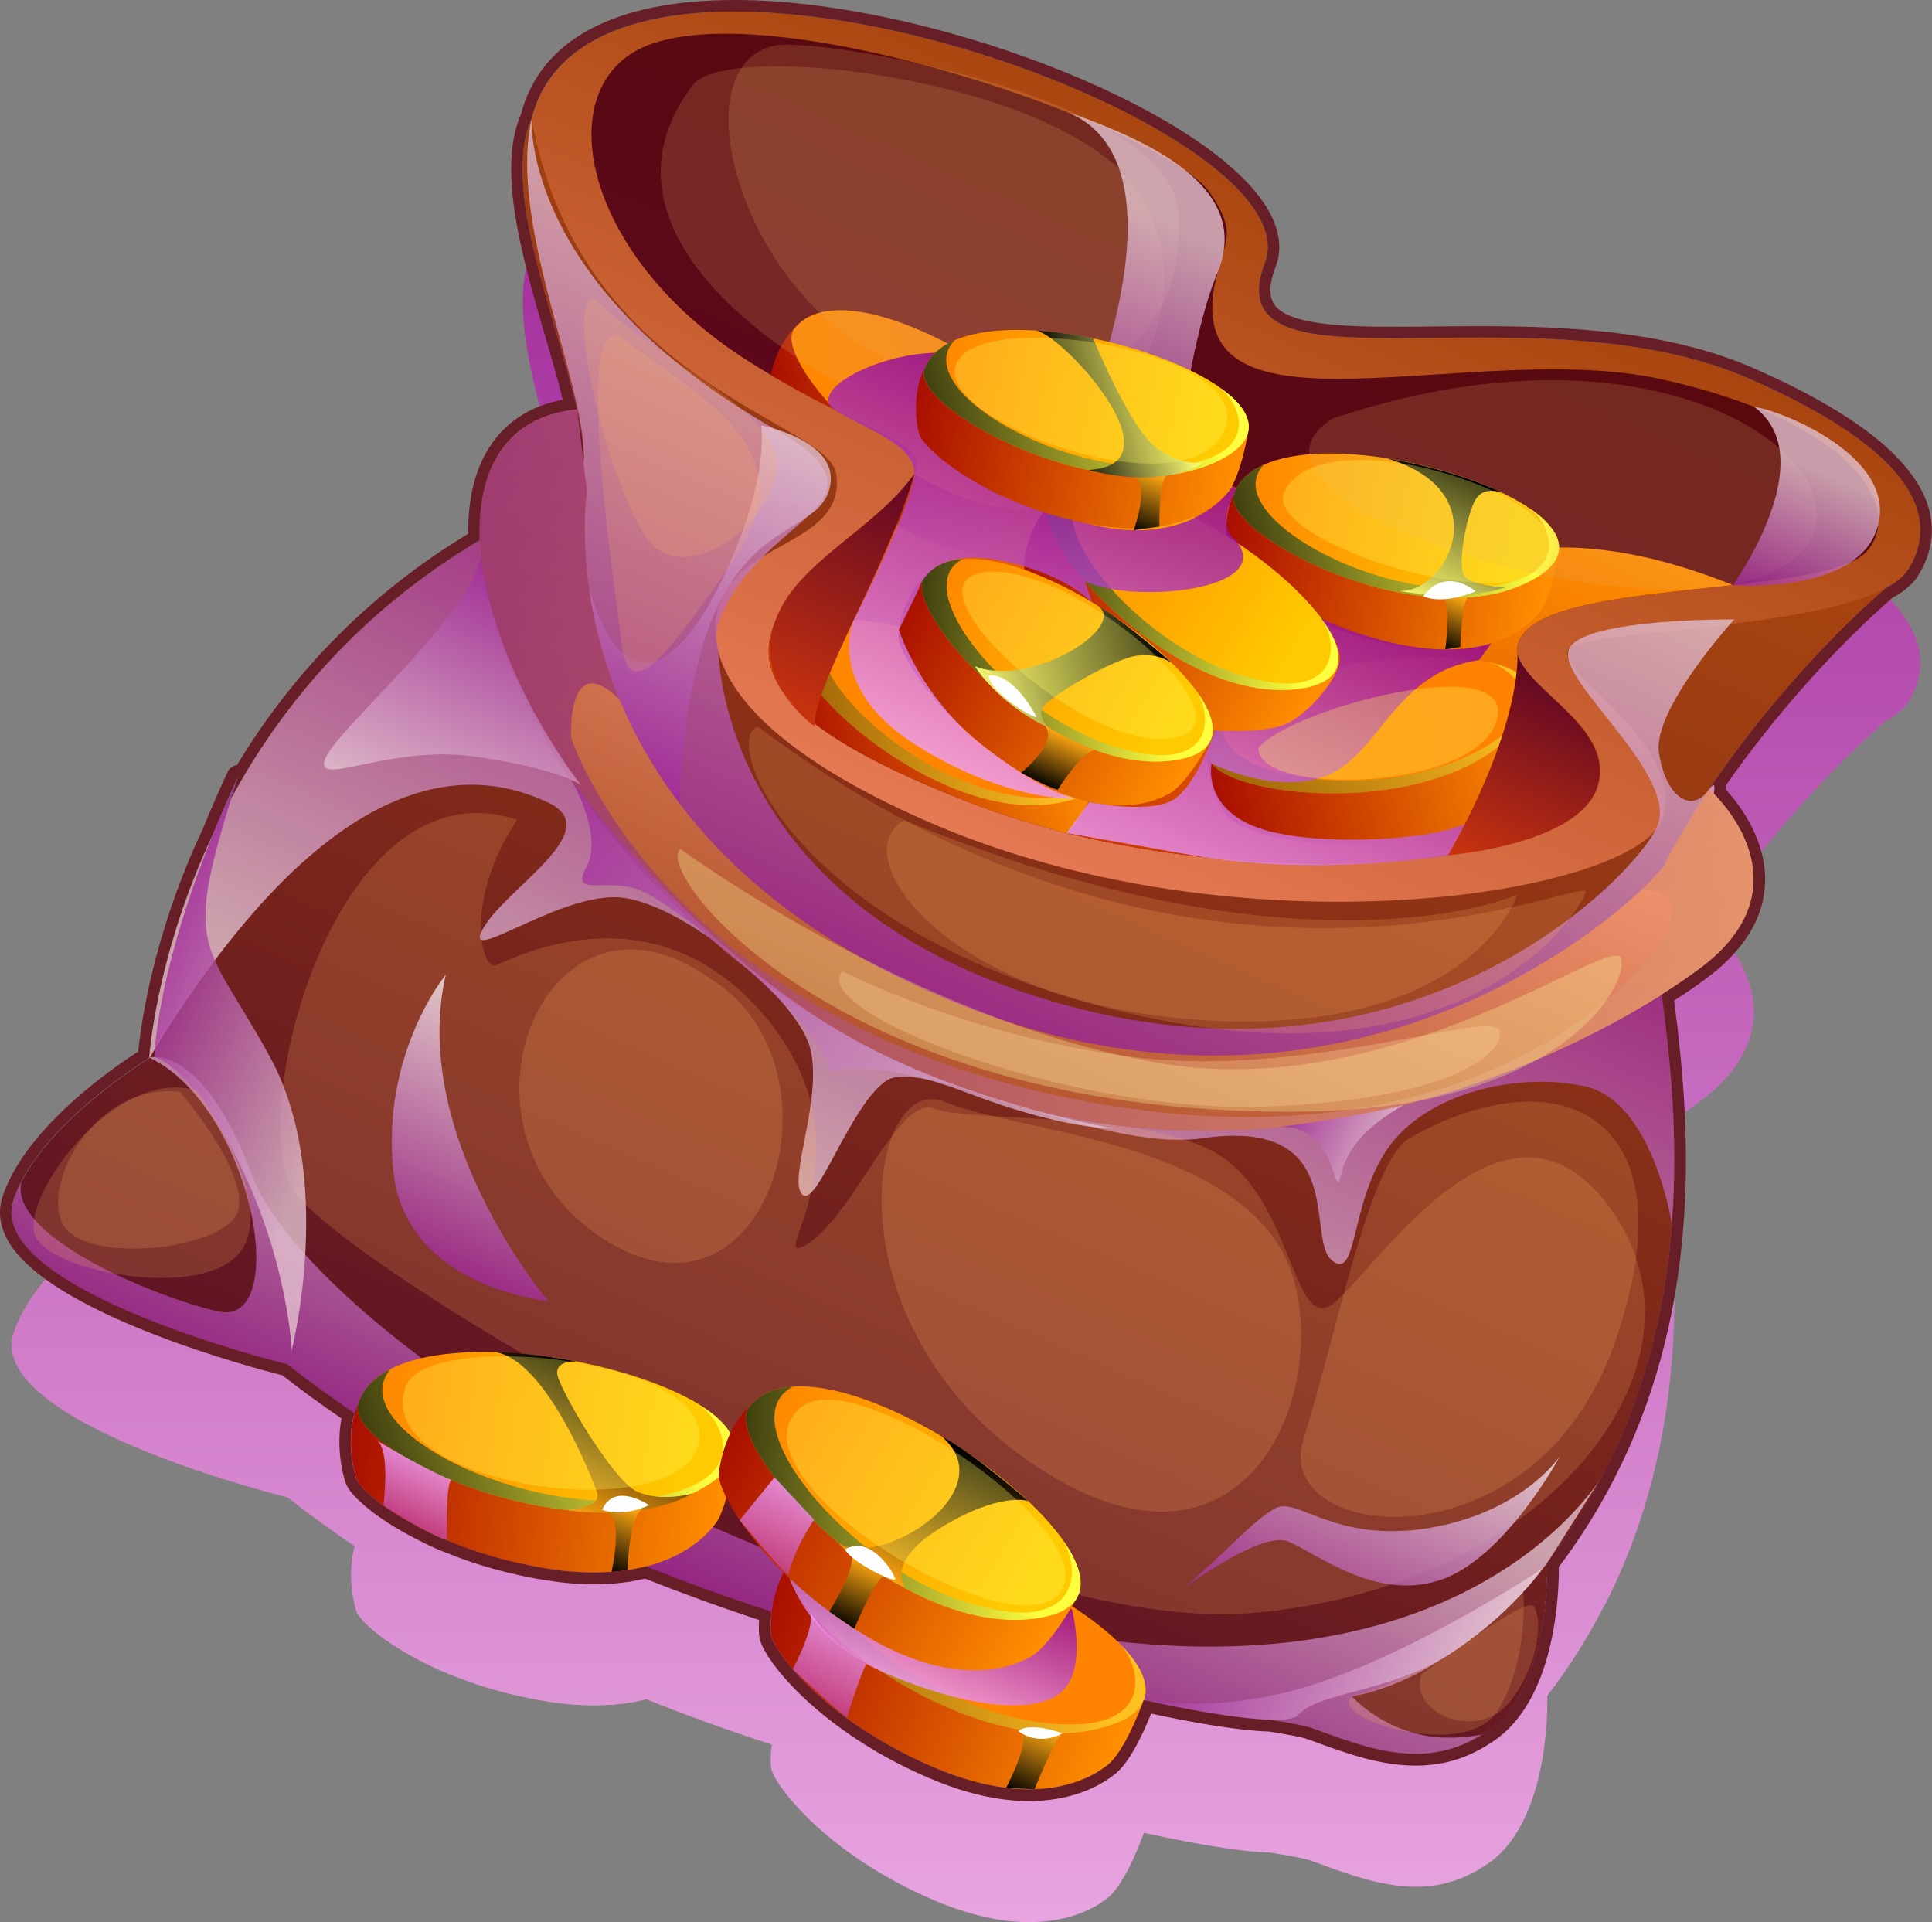 <?xml version="1.0" encoding="UTF-8"?>
<svg xmlns="http://www.w3.org/2000/svg" xmlns:xlink="http://www.w3.org/1999/xlink" viewBox="0 0 268.54 267.17">
  <rect x="0" y="0" width="268.54" height="267.17" fill="#808080" stroke="none"/>
  <defs>
    <style>
      .cls-1 {
        fill: #e9a660;
      }

      .cls-1, .cls-2 {
        opacity: .2;
      }

      .cls-1, .cls-2, .cls-3, .cls-4, .cls-5 {
        mix-blend-mode: soft-light;
      }

      .cls-6 {
        fill: url(#_ÂÁ_Ï_ÌÌ_È_ËÂÌÚ_1011-5);
      }

      .cls-7 {
        fill: url(#_ÂÁ_Ï_ÌÌ_È_ËÂÌÚ_1011-4);
      }

      .cls-8 {
        fill: url(#_ÂÁ_Ï_ÌÌ_È_ËÂÌÚ_1011-2);
      }

      .cls-9 {
        fill: url(#_ÂÁ_Ï_ÌÌ_È_ËÂÌÚ_1011-7);
      }

      .cls-10 {
        fill: url(#_ÂÁ_Ï_ÌÌ_È_ËÂÌÚ_1011-9);
      }

      .cls-11 {
        fill: url(#_ÂÁ_Ï_ÌÌ_È_ËÂÌÚ_1011-3);
      }

      .cls-12 {
        fill: url(#_ÂÁ_Ï_ÌÌ_È_ËÂÌÚ_1011-6);
      }

      .cls-13 {
        fill: url(#_ÂÁ_Ï_ÌÌ_È_ËÂÌÚ_1011-8);
      }

      .cls-2 {
        fill: #ffb060;
      }

      .cls-14 {
        fill: url(#_ÂÁ_Ï_ÌÌ_È_ËÂÌÚ_1027-5);
      }

      .cls-14, .cls-15, .cls-16, .cls-17, .cls-18, .cls-19, .cls-20, .cls-21, .cls-22, .cls-23, .cls-24, .cls-25, .cls-26, .cls-27, .cls-28, .cls-29, .cls-30, .cls-31, .cls-32, .cls-33, .cls-34 {
        mix-blend-mode: multiply;
      }

      .cls-35 {
        fill: url(#_ÂÁ_Ï_ÌÌ_È_ËÂÌÚ_458);
      }

      .cls-36 {
        fill: url(#_ÂÁ_Ï_ÌÌ_È_ËÂÌÚ_262);
      }

      .cls-37 {
        fill: url(#_ÂÁ_Ï_ÌÌ_È_ËÂÌÚ_108);
      }

      .cls-38 {
        fill: url(#_ÂÁ_Ï_ÌÌ_È_ËÂÌÚ_148);
      }

      .cls-39 {
        fill: url(#_ÂÁ_Ï_ÌÌ_È_ËÂÌÚ_754);
      }

      .cls-15 {
        fill: url(#_ÂÁ_Ï_ÌÌ_È_ËÂÌÚ_565-2);
      }

      .cls-15, .cls-16, .cls-17, .cls-18, .cls-19, .cls-20, .cls-21, .cls-22, .cls-23, .cls-24, .cls-25, .cls-26, .cls-27, .cls-28, .cls-29, .cls-30, .cls-31, .cls-32, .cls-33 {
        opacity: .8;
      }

      .cls-16 {
        fill: url(#_ÂÁ_Ï_ÌÌ_È_ËÂÌÚ_565-3);
      }

      .cls-17 {
        fill: url(#_ÂÁ_Ï_ÌÌ_È_ËÂÌÚ_511-3);
      }

      .cls-18 {
        fill: url(#_ÂÁ_Ï_ÌÌ_È_ËÂÌÚ_511-2);
      }

      .cls-19 {
        fill: url(#_ÂÁ_Ï_ÌÌ_È_ËÂÌÚ_720-3);
      }

      .cls-20 {
        fill: url(#_ÂÁ_Ï_ÌÌ_È_ËÂÌÚ_720-4);
      }

      .cls-21 {
        fill: url(#_ÂÁ_Ï_ÌÌ_È_ËÂÌÚ_720-2);
      }

      .cls-22 {
        fill: url(#_ÂÁ_Ï_ÌÌ_È_ËÂÌÚ_640-2);
      }

      .cls-40 {
        fill: url(#_ÂÁ_Ï_ÌÌ_È_ËÂÌÚ_754-5);
      }

      .cls-41 {
        fill: url(#_ÂÁ_Ï_ÌÌ_È_ËÂÌÚ_754-2);
      }

      .cls-42 {
        fill: url(#_ÂÁ_Ï_ÌÌ_È_ËÂÌÚ_754-3);
      }

      .cls-43 {
        fill: url(#_ÂÁ_Ï_ÌÌ_È_ËÂÌÚ_754-4);
      }

      .cls-44 {
        fill: url(#_ÂÁ_Ï_ÌÌ_È_ËÂÌÚ_754-6);
      }

      .cls-45 {
        fill: url(#_ÂÁ_Ï_ÌÌ_È_ËÂÌÚ_148-2);
      }

      .cls-46 {
        fill: url(#_ÂÁ_Ï_ÌÌ_È_ËÂÌÚ_148-3);
      }

      .cls-47 {
        fill: url(#_ÂÁ_Ï_ÌÌ_È_ËÂÌÚ_148-4);
      }

      .cls-48 {
        fill: url(#_ÂÁ_Ï_ÌÌ_È_ËÂÌÚ_108-2);
      }

      .cls-23 {
        fill: url(#_ÂÁ_Ï_ÌÌ_È_ËÂÌÚ_667);
      }

      .cls-24 {
        fill: url(#_ÂÁ_Ï_ÌÌ_È_ËÂÌÚ_640);
      }

      .cls-25 {
        fill: url(#_ÂÁ_Ï_ÌÌ_È_ËÂÌÚ_720);
      }

      .cls-26 {
        fill: url(#_ÂÁ_Ï_ÌÌ_È_ËÂÌÚ_511);
      }

      .cls-27 {
        fill: url(#_ÂÁ_Ï_ÌÌ_È_ËÂÌÚ_515);
      }

      .cls-28 {
        fill: url(#_ÂÁ_Ï_ÌÌ_È_ËÂÌÚ_565);
      }

      .cls-49 {
        fill: url(#_ÂÁ_Ï_ÌÌ_È_ËÂÌÚ_626-2);
      }

      .cls-49, .cls-50, .cls-51, .cls-52, .cls-53, .cls-54, .cls-55, .cls-56, .cls-57, .cls-58, .cls-59, .cls-60, .cls-61, .cls-62, .cls-63, .cls-64, .cls-65, .cls-66, .cls-67, .cls-68 {
        mix-blend-mode: screen;
      }

      .cls-50 {
        fill: url(#_ÂÁ_Ï_ÌÌ_È_ËÂÌÚ_623-5);
      }

      .cls-51 {
        fill: url(#_ÂÁ_Ï_ÌÌ_È_ËÂÌÚ_623-6);
      }

      .cls-52 {
        fill: url(#_ÂÁ_Ï_ÌÌ_È_ËÂÌÚ_623-2);
      }

      .cls-53 {
        fill: url(#_ÂÁ_Ï_ÌÌ_È_ËÂÌÚ_623-3);
      }

      .cls-54 {
        fill: url(#_ÂÁ_Ï_ÌÌ_È_ËÂÌÚ_623-4);
      }

      .cls-55 {
        fill: url(#_ÂÁ_Ï_ÌÌ_È_ËÂÌÚ_624-2);
      }

      .cls-29 {
        fill: url(#_ÂÁ_Ï_ÌÌ_È_ËÂÌÚ_1027-4);
      }

      .cls-30 {
        fill: url(#_ÂÁ_Ï_ÌÌ_È_ËÂÌÚ_1027-3);
      }

      .cls-31 {
        fill: url(#_ÂÁ_Ï_ÌÌ_È_ËÂÌÚ_1027-2);
      }

      .cls-3 {
        fill: #ffd8a2;
      }

      .cls-3, .cls-4, .cls-5 {
        opacity: .3;
      }

      .cls-69 {
        isolation: isolate;
      }

      .cls-56 {
        fill: url(#_ÂÁ_Ï_ÌÌ_È_ËÂÌÚ_1509-6);
      }

      .cls-57 {
        fill: url(#_ÂÁ_Ï_ÌÌ_È_ËÂÌÚ_1509-8);
      }

      .cls-58 {
        fill: url(#_ÂÁ_Ï_ÌÌ_È_ËÂÌÚ_1509-9);
      }

      .cls-59 {
        fill: url(#_ÂÁ_Ï_ÌÌ_È_ËÂÌÚ_1509-4);
      }

      .cls-60 {
        fill: url(#_ÂÁ_Ï_ÌÌ_È_ËÂÌÚ_1509-5);
      }

      .cls-4 {
        fill: #fffb98;
      }

      .cls-70 {
        fill: #fff;
      }

      .cls-5 {
        fill: #fffb60;
      }

      .cls-71 {
        fill: url(#_ÂÁ_Ï_ÌÌ_È_ËÂÌÚ_1011-10);
      }

      .cls-61 {
        fill: url(#_ÂÁ_Ï_ÌÌ_È_ËÂÌÚ_1509);
      }

      .cls-72 {
        fill: #681e26;
      }

      .cls-32 {
        fill: url(#_ÂÁ_Ï_ÌÌ_È_ËÂÌÚ_1026);
      }

      .cls-33 {
        fill: url(#_ÂÁ_Ï_ÌÌ_È_ËÂÌÚ_1027);
      }

      .cls-62 {
        fill: url(#_ÂÁ_Ï_ÌÌ_È_ËÂÌÚ_9);
      }

      .cls-63 {
        fill: url(#_ÂÁ_Ï_ÌÌ_È_ËÂÌÚ_626);
      }

      .cls-64 {
        fill: url(#_ÂÁ_Ï_ÌÌ_È_ËÂÌÚ_623);
      }

      .cls-65 {
        fill: url(#_ÂÁ_Ï_ÌÌ_È_ËÂÌÚ_624);
      }

      .cls-34 {
        fill: url(#_ÂÁ_Ï_ÌÌ_È_ËÂÌÚ_1900);
      }

      .cls-73 {
        fill: url(#_ÂÁ_Ï_ÌÌ_È_ËÂÌÚ_2128);
      }

      .cls-74 {
        fill: url(#_ÂÁ_Ï_ÌÌ_È_ËÂÌÚ_2087);
      }

      .cls-75 {
        fill: url(#_ÂÁ_Ï_ÌÌ_È_ËÂÌÚ_1011);
      }

      .cls-76 {
        fill: url(#_ÂÁ_Ï_ÌÌ_È_ËÂÌÚ_1330);
      }

      .cls-66 {
        fill: url(#_ÂÁ_Ï_ÌÌ_È_ËÂÌÚ_1509-7);
      }

      .cls-66, .cls-67, .cls-68 {
        opacity: .5;
      }

      .cls-67 {
        fill: url(#_ÂÁ_Ï_ÌÌ_È_ËÂÌÚ_1509-2);
      }

      .cls-68 {
        fill: url(#_ÂÁ_Ï_ÌÌ_È_ËÂÌÚ_1509-3);
      }
    </style>
    <linearGradient id="_ÂÁ_Ï_ÌÌ_È_ËÂÌÚ_1900" data-name="¡ÂÁ˚ÏˇÌÌ˚È „‡‰ËÂÌÚ 1900" x1="134.27" y1="267.17" x2="134.27" y2="20.08" gradientUnits="userSpaceOnUse">
      <stop offset="0" stop-color="#e7a4df"/>
      <stop offset="1" stop-color="#a12a9a"/>
    </linearGradient>
    <linearGradient id="_ÂÁ_Ï_ÌÌ_È_ËÂÌÚ_2087" data-name="¡ÂÁ˚ÏˇÌÌ˚È „‡‰ËÂÌÚ 2087" x1="-684.65" y1="1398.92" x2="-684.65" y2="1200.97" gradientTransform="translate(1289.62 -781.01) rotate(23.86)" gradientUnits="userSpaceOnUse">
      <stop offset="0" stop-color="#5e1324"/>
      <stop offset="1" stop-color="#a9450e"/>
    </linearGradient>
    <linearGradient id="_ÂÁ_Ï_ÌÌ_È_ËÂÌÚ_458" data-name="¡ÂÁ˚ÏˇÌÌ˚È „‡‰ËÂÌÚ 458" x1="-689.13" y1="1288.25" x2="-689.13" y2="1185.75" gradientTransform="translate(1289.62 -781.01) rotate(23.86)" gradientUnits="userSpaceOnUse">
      <stop offset="0" stop-color="#e57954"/>
      <stop offset="1" stop-color="#a9450e"/>
    </linearGradient>
    <linearGradient id="_ÂÁ_Ï_ÌÌ_È_ËÂÌÚ_2128" data-name="¡ÂÁ˚ÏˇÌÌ˚È „‡‰ËÂÌÚ 2128" x1="-688.52" y1="1283.66" x2="-688.52" y2="1189.01" gradientTransform="translate(1289.62 -781.01) rotate(23.86)" gradientUnits="userSpaceOnUse">
      <stop offset="0" stop-color="#5e0624"/>
      <stop offset="1" stop-color="#59090e"/>
    </linearGradient>
    <linearGradient id="_ÂÁ_Ï_ÌÌ_È_ËÂÌÚ_1330" data-name="¡ÂÁ˚ÏˇÌÌ˚È „‡‰ËÂÌÚ 1330" x1="-677.05" y1="1285.56" x2="-677.05" y2="1214.35" gradientTransform="translate(1289.62 -781.01) rotate(23.86)" gradientUnits="userSpaceOnUse">
      <stop offset="0" stop-color="#ca3400"/>
      <stop offset="1" stop-color="#ff8e00"/>
    </linearGradient>
    <linearGradient id="_ÂÁ_Ï_ÌÌ_È_ËÂÌÚ_1011" data-name="¡ÂÁ˚ÏˇÌÌ˚È „‡‰ËÂÌÚ 1011" x1="-926.95" y1="2440.04" x2="-890.96" y2="2410.43" gradientTransform="translate(2603.69 -862.83) rotate(48.1)" gradientUnits="userSpaceOnUse">
      <stop offset="0" stop-color="#a70b00"/>
      <stop offset="1" stop-color="#ff8e00"/>
    </linearGradient>
    <linearGradient id="_ÂÁ_Ï_ÌÌ_È_ËÂÌÚ_754" data-name="¡ÂÁ˚ÏˇÌÌ˚È „‡‰ËÂÌÚ 754" x1="-928.78" y1="2430.96" x2="-899.23" y2="2408.46" gradientTransform="translate(2603.69 -862.83) rotate(48.1)" gradientUnits="userSpaceOnUse">
      <stop offset="0" stop-color="#f80"/>
      <stop offset="1" stop-color="#ffca00"/>
    </linearGradient>
    <linearGradient id="_ÂÁ_Ï_ÌÌ_È_ËÂÌÚ_1509" data-name="¡ÂÁ˚ÏˇÌÌ˚È „‡‰ËÂÌÚ 1509" x1="-927.16" y1="2448.49" x2="-905.49" y2="2403.46" gradientTransform="translate(2603.69 -862.83) rotate(48.1)" gradientUnits="userSpaceOnUse">
      <stop offset="0" stop-color="#000"/>
      <stop offset="1" stop-color="#ffff40"/>
    </linearGradient>
    <linearGradient id="_ÂÁ_Ï_ÌÌ_È_ËÂÌÚ_1011-2" data-name="¡ÂÁ˚ÏˇÌÌ˚È „‡‰ËÂÌÚ 1011" x1="-727.96" y1="1392.48" x2="-691.98" y2="1362.87" gradientTransform="translate(1448.71 -796.93) rotate(26.99)" xlink:href="#_ÂÁ_Ï_ÌÌ_È_ËÂÌÚ_1011"/>
    <linearGradient id="_ÂÁ_Ï_ÌÌ_È_ËÂÌÚ_148" data-name="¡ÂÁ˚ÏˇÌÌ˚È „‡‰ËÂÌÚ 148" x1="-729.8" y1="1383.39" x2="-700.25" y2="1360.9" gradientTransform="translate(1448.71 -796.93) rotate(26.99)" gradientUnits="userSpaceOnUse">
      <stop offset="0" stop-color="#f80"/>
      <stop offset="1" stop-color="#ff8200"/>
    </linearGradient>
    <linearGradient id="_ÂÁ_Ï_ÌÌ_È_ËÂÌÚ_1011-3" data-name="¡ÂÁ˚ÏˇÌÌ˚È „‡‰ËÂÌÚ 1011" x1="-736.6" y1="1251.43" x2="-707.48" y2="1227.47" gradientTransform="translate(1289.62 -781.01) rotate(23.86)" xlink:href="#_ÂÁ_Ï_ÌÌ_È_ËÂÌÚ_1011"/>
    <linearGradient id="_ÂÁ_Ï_ÌÌ_È_ËÂÌÚ_148-2" data-name="¡ÂÁ˚ÏˇÌÌ˚È „‡‰ËÂÌÚ 148" x1="-733.62" y1="1244.7" x2="-710.78" y2="1227.32" gradientTransform="translate(1289.62 -781.01) rotate(23.86)" xlink:href="#_ÂÁ_Ï_ÌÌ_È_ËÂÌÚ_148"/>
    <linearGradient id="_ÂÁ_Ï_ÌÌ_È_ËÂÌÚ_1509-2" data-name="¡ÂÁ˚ÏˇÌÌ˚È „‡‰ËÂÌÚ 1509" x1="-728.19" y1="1400.93" x2="-706.51" y2="1355.89" gradientTransform="translate(1448.71 -796.93) rotate(26.99)" xlink:href="#_ÂÁ_Ï_ÌÌ_È_ËÂÌÚ_1509"/>
    <linearGradient id="_ÂÁ_Ï_ÌÌ_È_ËÂÌÚ_720" data-name="¡ÂÁ˚ÏˇÌÌ˚È „‡‰ËÂÌÚ 720" x1="-685.56" y1="1398.92" x2="-685.56" y2="1332.96" gradientTransform="translate(1289.62 -781.01) rotate(23.86)" gradientUnits="userSpaceOnUse">
      <stop offset="0" stop-color="#a12a9a"/>
      <stop offset=".8" stop-color="#e3c2cf"/>
    </linearGradient>
    <linearGradient id="_ÂÁ_Ï_ÌÌ_È_ËÂÌÚ_1011-4" data-name="¡ÂÁ˚ÏˇÌÌ˚È „‡‰ËÂÌÚ 1011" x1="-718.74" y1="1289.61" x2="-688.22" y2="1264.5" gradientTransform="translate(1289.62 -781.01) rotate(23.86)" xlink:href="#_ÂÁ_Ï_ÌÌ_È_ËÂÌÚ_1011"/>
    <linearGradient id="_ÂÁ_Ï_ÌÌ_È_ËÂÌÚ_148-3" data-name="¡ÂÁ˚ÏˇÌÌ˚È „‡‰ËÂÌÚ 148" x1="-858.48" y1="3210.24" x2="-828.94" y2="3187.75" gradientTransform="translate(3361.65 -610.43) rotate(62.85)" xlink:href="#_ÂÁ_Ï_ÌÌ_È_ËÂÌÚ_148"/>
    <linearGradient id="_ÂÁ_Ï_ÌÌ_È_ËÂÌÚ_1509-3" data-name="¡ÂÁ˚ÏˇÌÌ˚È „‡‰ËÂÌÚ 1509" x1="-856.88" y1="3227.77" x2="-835.2" y2="3182.74" gradientTransform="translate(3361.65 -610.43) rotate(62.85)" xlink:href="#_ÂÁ_Ï_ÌÌ_È_ËÂÌÚ_1509"/>
    <linearGradient id="_ÂÁ_Ï_ÌÌ_È_ËÂÌÚ_1011-5" data-name="¡ÂÁ˚ÏˇÌÌ˚È „‡‰ËÂÌÚ 1011" x1="-748.14" y1="3482.54" x2="-712.16" y2="3452.93" gradientTransform="translate(3653.5 -511.2) rotate(68.38)" xlink:href="#_ÂÁ_Ï_ÌÌ_È_ËÂÌÚ_1011"/>
    <linearGradient id="_ÂÁ_Ï_ÌÌ_È_ËÂÌÚ_754-2" data-name="¡ÂÁ˚ÏˇÌÌ˚È „‡‰ËÂÌÚ 754" x1="-749.97" y1="3473.45" x2="-720.42" y2="3450.96" gradientTransform="translate(3653.5 -511.2) rotate(68.38)" xlink:href="#_ÂÁ_Ï_ÌÌ_È_ËÂÌÚ_754"/>
    <linearGradient id="_ÂÁ_Ï_ÌÌ_È_ËÂÌÚ_1509-4" data-name="¡ÂÁ˚ÏˇÌÌ˚È „‡‰ËÂÌÚ 1509" x1="-748.36" y1="3490.99" x2="-726.68" y2="3445.95" gradientTransform="translate(3653.5 -511.2) rotate(68.38)" xlink:href="#_ÂÁ_Ï_ÌÌ_È_ËÂÌÚ_1509"/>
    <linearGradient id="_ÂÁ_Ï_ÌÌ_È_ËÂÌÚ_1011-6" data-name="¡ÂÁ˚ÏˇÌÌ˚È „‡‰ËÂÌÚ 1011" x1="-745.32" y1="3502.44" x2="-709.34" y2="3472.84" gradientTransform="translate(3653.5 -511.2) rotate(68.38)" xlink:href="#_ÂÁ_Ï_ÌÌ_È_ËÂÌÚ_1011"/>
    <linearGradient id="_ÂÁ_Ï_ÌÌ_È_ËÂÌÚ_754-3" data-name="¡ÂÁ˚ÏˇÌÌ˚È „‡‰ËÂÌÚ 754" x1="-747.15" y1="3493.36" x2="-717.6" y2="3470.87" gradientTransform="translate(3653.5 -511.2) rotate(68.38)" xlink:href="#_ÂÁ_Ï_ÌÌ_È_ËÂÌÚ_754"/>
    <linearGradient id="_ÂÁ_Ï_ÌÌ_È_ËÂÌÚ_1509-5" data-name="¡ÂÁ˚ÏˇÌÌ˚È „‡‰ËÂÌÚ 1509" x1="-745.54" y1="3510.89" x2="-723.86" y2="3465.86" gradientTransform="translate(3653.5 -511.2) rotate(68.38)" xlink:href="#_ÂÁ_Ï_ÌÌ_È_ËÂÌÚ_1509"/>
    <linearGradient id="_ÂÁ_Ï_ÌÌ_È_ËÂÌÚ_515" data-name="¡ÂÁ˚ÏˇÌÌ˚È „‡‰ËÂÌÚ 515" x1="-685.82" y1="1362.1" x2="-685.82" y2="1266.25" gradientTransform="translate(1289.62 -781.01) rotate(23.86)" gradientUnits="userSpaceOnUse">
      <stop offset=".2" stop-color="#e3c2cf"/>
      <stop offset="1" stop-color="#a12a9a"/>
    </linearGradient>
    <linearGradient id="_ÂÁ_Ï_ÌÌ_È_ËÂÌÚ_1027" data-name="¡ÂÁ˚ÏˇÌÌ˚È „‡‰ËÂÌÚ 1027" x1="-694.39" y1="1312.58" x2="-694.39" y2="1217.19" gradientTransform="translate(1289.62 -781.01) rotate(23.86)" gradientUnits="userSpaceOnUse">
      <stop offset="0" stop-color="#a12a9a"/>
      <stop offset="1" stop-color="#e3c2cf"/>
    </linearGradient>
    <linearGradient id="_ÂÁ_Ï_ÌÌ_È_ËÂÌÚ_720-2" data-name="¡ÂÁ˚ÏˇÌÌ˚È „‡‰ËÂÌÚ 720" x1="-606.36" y1="1212.91" x2="-606.36" y2="1188.47" xlink:href="#_ÂÁ_Ï_ÌÌ_È_ËÂÌÚ_720"/>
    <linearGradient id="_ÂÁ_Ï_ÌÌ_È_ËÂÌÚ_720-3" data-name="¡ÂÁ˚ÏˇÌÌ˚È „‡‰ËÂÌÚ 720" x1="-704.03" y1="1233.83" x2="-704.03" y2="1189.83" xlink:href="#_ÂÁ_Ï_ÌÌ_È_ËÂÌÚ_720"/>
    <linearGradient id="_ÂÁ_Ï_ÌÌ_È_ËÂÌÚ_1027-2" data-name="¡ÂÁ˚ÏˇÌÌ˚È „‡‰ËÂÌÚ 1027" x1="-742.96" y1="1299.95" x2="-742.96" y2="1246.76" xlink:href="#_ÂÁ_Ï_ÌÌ_È_ËÂÌÚ_1027"/>
    <linearGradient id="_ÂÁ_Ï_ÌÌ_È_ËÂÌÚ_262" data-name="¡ÂÁ˚ÏˇÌÌ˚È „‡‰ËÂÌÚ 262" x1="-682.42" y1="1320.49" x2="-682.42" y2="1240.17" gradientTransform="translate(1289.62 -781.01) rotate(23.86)" gradientUnits="userSpaceOnUse">
      <stop offset="0" stop-color="#b3542e"/>
      <stop offset="1" stop-color="#fc9f7c"/>
    </linearGradient>
    <linearGradient id="_ÂÁ_Ï_ÌÌ_È_ËÂÌÚ_667" data-name="¡ÂÁ˚ÏˇÌÌ˚È „‡‰ËÂÌÚ 667" x1="-774.74" y1="1280.33" x2="-590.1" y2="1280.33" gradientTransform="translate(1289.62 -781.01) rotate(23.86)" gradientUnits="userSpaceOnUse">
      <stop offset="0" stop-color="#902a74"/>
      <stop offset="1" stop-color="#e3936a"/>
    </linearGradient>
    <linearGradient id="_ÂÁ_Ï_ÌÌ_È_ËÂÌÚ_108" data-name="¡ÂÁ˚ÏˇÌÌ˚È „‡‰ËÂÌÚ 108" x1="-724.58" y1="1282.51" x2="-724.58" y2="1244.78" gradientTransform="translate(1289.62 -781.01) rotate(23.86)" gradientUnits="userSpaceOnUse">
      <stop offset="0" stop-color="#ca340e"/>
      <stop offset="1" stop-color="#5e0624"/>
    </linearGradient>
    <linearGradient id="_ÂÁ_Ï_ÌÌ_È_ËÂÌÚ_108-2" data-name="¡ÂÁ˚ÏˇÌÌ˚È „‡‰ËÂÌÚ 108" x1="-624.96" y1="1263.26" x2="-624.96" y2="1233.89" xlink:href="#_ÂÁ_Ï_ÌÌ_È_ËÂÌÚ_108"/>
    <linearGradient id="_ÂÁ_Ï_ÌÌ_È_ËÂÌÚ_565" data-name="¡ÂÁ˚ÏˇÌÌ˚È „‡‰ËÂÌÚ 565" x1="-704.92" y1="1279.78" x2="-704.92" y2="1227.68" gradientTransform="translate(1289.62 -781.01) rotate(23.86)" gradientUnits="userSpaceOnUse">
      <stop offset="0" stop-color="#ee9fff"/>
      <stop offset="1" stop-color="#8d009a"/>
    </linearGradient>
    <linearGradient id="_ÂÁ_Ï_ÌÌ_È_ËÂÌÚ_1011-7" data-name="¡ÂÁ˚ÏˇÌÌ˚È „‡‰ËÂÌÚ 1011" x1="-967.79" y1="2510.01" x2="-931.8" y2="2480.4" gradientTransform="translate(2652.47 -862.58) rotate(48.87)" xlink:href="#_ÂÁ_Ï_ÌÌ_È_ËÂÌÚ_1011"/>
    <linearGradient id="_ÂÁ_Ï_ÌÌ_È_ËÂÌÚ_754-4" data-name="¡ÂÁ˚ÏˇÌÌ˚È „‡‰ËÂÌÚ 754" x1="-969.61" y1="2500.93" x2="-940.07" y2="2478.44" gradientTransform="translate(2652.47 -862.58) rotate(48.87)" xlink:href="#_ÂÁ_Ï_ÌÌ_È_ËÂÌÚ_754"/>
    <linearGradient id="_ÂÁ_Ï_ÌÌ_È_ËÂÌÚ_1509-6" data-name="¡ÂÁ˚ÏˇÌÌ˚È „‡‰ËÂÌÚ 1509" x1="-968.01" y1="2518.46" x2="-946.33" y2="2473.43" gradientTransform="translate(2652.47 -862.58) rotate(48.87)" xlink:href="#_ÂÁ_Ï_ÌÌ_È_ËÂÌÚ_1509"/>
    <linearGradient id="_ÂÁ_Ï_ÌÌ_È_ËÂÌÚ_565-2" data-name="¡ÂÁ˚ÏˇÌÌ˚È „‡‰ËÂÌÚ 565" x1="-656.01" y1="1283.17" x2="-656.01" y2="1234.86" xlink:href="#_ÂÁ_Ï_ÌÌ_È_ËÂÌÚ_565"/>
    <linearGradient id="_ÂÁ_Ï_ÌÌ_È_ËÂÌÚ_626" data-name="¡ÂÁ˚ÏˇÌÌ˚È „‡‰ËÂÌÚ 626" x1="-700.26" y1="1269.24" x2="-679.58" y2="1252.22" gradientTransform="translate(1289.62 -781.01) rotate(23.86)" gradientUnits="userSpaceOnUse">
      <stop offset="0" stop-color="#ffff75"/>
      <stop offset="1" stop-color="#000"/>
    </linearGradient>
    <linearGradient id="_ÂÁ_Ï_ÌÌ_È_ËÂÌÚ_9" data-name="¡ÂÁ˚ÏˇÌÌ˚È „‡‰ËÂÌÚ 9" x1="-705.82" y1="1229.46" x2="-692.37" y2="1218.4" gradientTransform="translate(1289.62 -781.01) rotate(23.86)" gradientUnits="userSpaceOnUse">
      <stop offset="0" stop-color="#000"/>
      <stop offset="1" stop-color="#ffff75"/>
    </linearGradient>
    <linearGradient id="_ÂÁ_Ï_ÌÌ_È_ËÂÌÚ_626-2" data-name="¡ÂÁ˚ÏˇÌÌ˚È „‡‰ËÂÌÚ 626" x1="-650.28" y1="1232.89" x2="-650.28" y2="1214.49" xlink:href="#_ÂÁ_Ï_ÌÌ_È_ËÂÌÚ_626"/>
    <linearGradient id="_ÂÁ_Ï_ÌÌ_È_ËÂÌÚ_623" data-name="¡ÂÁ˚ÏˇÌÌ˚È „‡‰ËÂÌÚ 623" x1="-686.48" y1="1277.18" x2="-686.48" y2="1269.41" gradientTransform="translate(1289.62 -781.01) rotate(23.86)" gradientUnits="userSpaceOnUse">
      <stop offset="0" stop-color="#000"/>
      <stop offset="1" stop-color="#ffa711"/>
    </linearGradient>
    <linearGradient id="_ÂÁ_Ï_ÌÌ_È_ËÂÌÚ_623-2" data-name="¡ÂÁ˚ÏˇÌÌ˚È „‡‰ËÂÌÚ 623" x1="-689.65" y1="1239.85" x2="-689.65" y2="1231.06" xlink:href="#_ÂÁ_Ï_ÌÌ_È_ËÂÌÚ_623"/>
    <linearGradient id="_ÂÁ_Ï_ÌÌ_È_ËÂÌÚ_623-3" data-name="¡ÂÁ˚ÏˇÌÌ˚È „‡‰ËÂÌÚ 623" x1="-644.08" y1="1237.47" x2="-644.08" y2="1229.58" xlink:href="#_ÂÁ_Ï_ÌÌ_È_ËÂÌÚ_623"/>
    <linearGradient id="_ÂÁ_Ï_ÌÌ_È_ËÂÌÚ_640" data-name="¡ÂÁ˚ÏˇÌÌ˚È „‡‰ËÂÌÚ 640" x1="-736.8" y1="1371.97" x2="-736.8" y2="1334.83" gradientTransform="translate(1289.62 -781.01) rotate(23.86)" gradientUnits="userSpaceOnUse">
      <stop offset="0" stop-color="#a12a9a"/>
      <stop offset="1" stop-color="#f5eaee"/>
    </linearGradient>
    <linearGradient id="_ÂÁ_Ï_ÌÌ_È_ËÂÌÚ_1026" data-name="¡ÂÁ˚ÏˇÌÌ˚È „‡‰ËÂÌÚ 1026" x1="-762.49" y1="1315.28" x2="-762.49" y2="1279.71" gradientTransform="translate(1289.62 -781.01) rotate(23.86)" gradientUnits="userSpaceOnUse">
      <stop offset="0" stop-color="#e3c2cf"/>
      <stop offset="1" stop-color="#a12a9a"/>
    </linearGradient>
    <linearGradient id="_ÂÁ_Ï_ÌÌ_È_ËÂÌÚ_1027-3" data-name="¡ÂÁ˚ÏˇÌÌ˚È „‡‰ËÂÌÚ 1027" x1="-747.05" y1="1314.22" x2="-658.48" y2="1314.22" xlink:href="#_ÂÁ_Ï_ÌÌ_È_ËÂÌÚ_1027"/>
    <linearGradient id="_ÂÁ_Ï_ÌÌ_È_ËÂÌÚ_1027-4" data-name="¡ÂÁ˚ÏˇÌÌ˚È „‡‰ËÂÌÚ 1027" x1="-637.5" y1="1304.24" x2="-622.91" y2="1304.24" xlink:href="#_ÂÁ_Ï_ÌÌ_È_ËÂÌÚ_1027"/>
    <linearGradient id="_ÂÁ_Ï_ÌÌ_È_ËÂÌÚ_720-4" data-name="¡ÂÁ˚ÏˇÌÌ˚È „‡‰ËÂÌÚ 720" x1="-789.58" y1="1356.26" x2="-750.5" y2="1356.26" xlink:href="#_ÂÁ_Ï_ÌÌ_È_ËÂÌÚ_720"/>
    <linearGradient id="_ÂÁ_Ï_ÌÌ_È_ËÂÌÚ_1027-5" data-name="¡ÂÁ˚ÏˇÌÌ˚È „‡‰ËÂÌÚ 1027" x1="-626.37" y1="1368.55" x2="-579.19" y2="1368.55" xlink:href="#_ÂÁ_Ï_ÌÌ_È_ËÂÌÚ_1027"/>
    <linearGradient id="_ÂÁ_Ï_ÌÌ_È_ËÂÌÚ_1011-8" data-name="¡ÂÁ˚ÏˇÌÌ˚È „‡‰ËÂÌÚ 1011" x1="-858.53" y1="3118.5" x2="-817.13" y2="3084.43" gradientTransform="translate(3225.09 -626.38) rotate(59.34)" xlink:href="#_ÂÁ_Ï_ÌÌ_È_ËÂÌÚ_1011"/>
    <linearGradient id="_ÂÁ_Ï_ÌÌ_È_ËÂÌÚ_148-4" data-name="¡ÂÁ˚ÏˇÌÌ˚È „‡‰ËÂÌÚ 148" x1="-860.63" y1="3108.05" x2="-826.64" y2="3082.17" gradientTransform="translate(3225.09 -626.38) rotate(59.34)" xlink:href="#_ÂÁ_Ï_ÌÌ_È_ËÂÌÚ_148"/>
    <linearGradient id="_ÂÁ_Ï_ÌÌ_È_ËÂÌÚ_1509-7" data-name="¡ÂÁ˚ÏˇÌÌ˚È „‡‰ËÂÌÚ 1509" x1="-858.78" y1="3128.22" x2="-833.84" y2="3076.41" gradientTransform="translate(3225.09 -626.38) rotate(59.34)" xlink:href="#_ÂÁ_Ï_ÌÌ_È_ËÂÌÚ_1509"/>
    <linearGradient id="_ÂÁ_Ï_ÌÌ_È_ËÂÌÚ_1011-9" data-name="¡ÂÁ˚ÏˇÌÌ˚È „‡‰ËÂÌÚ 1011" x1="-891.92" y1="2424.42" x2="-850.52" y2="2390.36" gradientTransform="translate(2397.63 -866.42) rotate(45.31)" xlink:href="#_ÂÁ_Ï_ÌÌ_È_ËÂÌÚ_1011"/>
    <linearGradient id="_ÂÁ_Ï_ÌÌ_È_ËÂÌÚ_754-5" data-name="¡ÂÁ˚ÏˇÌÌ˚È „‡‰ËÂÌÚ 754" x1="-894.03" y1="2413.97" x2="-860.04" y2="2388.09" gradientTransform="translate(2397.63 -866.42) rotate(45.31)" xlink:href="#_ÂÁ_Ï_ÌÌ_È_ËÂÌÚ_754"/>
    <linearGradient id="_ÂÁ_Ï_ÌÌ_È_ËÂÌÚ_1509-8" data-name="¡ÂÁ˚ÏˇÌÌ˚È „‡‰ËÂÌÚ 1509" x1="-892.19" y1="2434.14" x2="-867.25" y2="2382.33" gradientTransform="translate(2397.63 -866.42) rotate(45.31)" xlink:href="#_ÂÁ_Ï_ÌÌ_È_ËÂÌÚ_1509"/>
    <linearGradient id="_ÂÁ_Ï_ÌÌ_È_ËÂÌÚ_624" data-name="¡ÂÁ˚ÏˇÌÌ˚È „‡‰ËÂÌÚ 624" x1="-707.92" y1="1396.63" x2="-707.92" y2="1377.03" gradientTransform="translate(1289.62 -781.01) rotate(23.86)" gradientUnits="userSpaceOnUse">
      <stop offset="0" stop-color="#ffa711"/>
      <stop offset="1" stop-color="#000"/>
    </linearGradient>
    <linearGradient id="_ÂÁ_Ï_ÌÌ_È_ËÂÌÚ_623-4" data-name="¡ÂÁ˚ÏˇÌÌ˚È „‡‰ËÂÌÚ 623" x1="-698.44" y1="1401.68" x2="-698.44" y2="1391.89" xlink:href="#_ÂÁ_Ï_ÌÌ_È_ËÂÌÚ_623"/>
    <linearGradient id="_ÂÁ_Ï_ÌÌ_È_ËÂÌÚ_623-5" data-name="¡ÂÁ˚ÏˇÌÌ˚È „‡‰ËÂÌÚ 623" x1="-633.87" y1="1406.95" x2="-633.87" y2="1396.77" xlink:href="#_ÂÁ_Ï_ÌÌ_È_ËÂÌÚ_623"/>
    <linearGradient id="_ÂÁ_Ï_ÌÌ_È_ËÂÌÚ_565-3" data-name="¡ÂÁ˚ÏˇÌÌ˚È „‡‰ËÂÌÚ 565" x1="-654.08" y1="1399.39" x2="-654.08" y2="1380.22" xlink:href="#_ÂÁ_Ï_ÌÌ_È_ËÂÌÚ_565"/>
    <linearGradient id="_ÂÁ_Ï_ÌÌ_È_ËÂÌÚ_1011-10" data-name="¡ÂÁ˚ÏˇÌÌ˚È „‡‰ËÂÌÚ 1011" x1="-646.42" y1="3568.78" x2="-605.03" y2="3534.71" gradientTransform="translate(3653.5 -511.2) rotate(68.38)" xlink:href="#_ÂÁ_Ï_ÌÌ_È_ËÂÌÚ_1011"/>
    <linearGradient id="_ÂÁ_Ï_ÌÌ_È_ËÂÌÚ_754-6" data-name="¡ÂÁ˚ÏˇÌÌ˚È „‡‰ËÂÌÚ 754" x1="-648.53" y1="3558.33" x2="-614.53" y2="3532.45" gradientTransform="translate(3653.5 -511.2) rotate(68.38)" xlink:href="#_ÂÁ_Ï_ÌÌ_È_ËÂÌÚ_754"/>
    <linearGradient id="_ÂÁ_Ï_ÌÌ_È_ËÂÌÚ_1509-9" data-name="¡ÂÁ˚ÏˇÌÌ˚È „‡‰ËÂÌÚ 1509" x1="-646.68" y1="3578.5" x2="-621.74" y2="3526.69" gradientTransform="translate(3653.5 -511.2) rotate(68.38)" xlink:href="#_ÂÁ_Ï_ÌÌ_È_ËÂÌÚ_1509"/>
    <linearGradient id="_ÂÁ_Ï_ÌÌ_È_ËÂÌÚ_624-2" data-name="¡ÂÁ˚ÏˇÌÌ˚È „‡‰ËÂÌÚ 624" x1="-659.28" y1="1387.43" x2="-659.28" y2="1366.05" xlink:href="#_ÂÁ_Ï_ÌÌ_È_ËÂÌÚ_624"/>
    <linearGradient id="_ÂÁ_Ï_ÌÌ_È_ËÂÌÚ_511" data-name="¡ÂÁ˚ÏˇÌÌ˚È „‡‰ËÂÌÚ 511" x1="-679.28" y1="1392.19" x2="-679.28" y2="1380.45" gradientTransform="translate(1289.62 -781.01) rotate(23.86)" gradientUnits="userSpaceOnUse">
      <stop offset="0" stop-color="#c2409a"/>
      <stop offset="1" stop-color="#ee9fff"/>
    </linearGradient>
    <linearGradient id="_ÂÁ_Ï_ÌÌ_È_ËÂÌÚ_623-6" data-name="¡ÂÁ˚ÏˇÌÌ˚È „‡‰ËÂÌÚ 623" x1="-665.33" y1="1395.24" x2="-665.33" y2="1385.63" xlink:href="#_ÂÁ_Ï_ÌÌ_È_ËÂÌÚ_623"/>
    <linearGradient id="_ÂÁ_Ï_ÌÌ_È_ËÂÌÚ_511-2" data-name="¡ÂÁ˚ÏˇÌÌ˚È „‡‰ËÂÌÚ 511" x1="-727.37" y1="1406.93" x2="-727.37" y2="1398.05" xlink:href="#_ÂÁ_Ï_ÌÌ_È_ËÂÌÚ_511"/>
    <linearGradient id="_ÂÁ_Ï_ÌÌ_È_ËÂÌÚ_511-3" data-name="¡ÂÁ˚ÏˇÌÌ˚È „‡‰ËÂÌÚ 511" x1="-664.7" y1="1406.98" x2="-664.7" y2="1395.38" xlink:href="#_ÂÁ_Ï_ÌÌ_È_ËÂÌÚ_511"/>
    <linearGradient id="_ÂÁ_Ï_ÌÌ_È_ËÂÌÚ_640-2" data-name="¡ÂÁ˚ÏˇÌÌ˚È „‡‰ËÂÌÚ 640" x1="-603.63" y1="1371.64" x2="-603.63" y2="1333.38" xlink:href="#_ÂÁ_Ï_ÌÌ_È_ËÂÌÚ_640"/>
  </defs>
  <g class="cls-69">
    <g id="Layer_2" data-name="Layer 2">
      <g id="_Layer_" data-name="&amp;lt;Layer&amp;gt;">
        <g>
          <path class="cls-34" d="M265.29,97.54h0c5.16-8.46-1.82-17.55-22.15-26.45-30.1-13.17-74.78,3.56-67.32-16.15C183.28,35.23,82.78-.14,73.91,34.99h0s0,0,0,0c-4.27,9.65,3.55,28.02,6.3,40.4-9.65.93-13.89,8.09-13.5,18.18-.07.05-.15.08-.22.12-16.89,10.06-27.56,23.3-34.3,35.69.3-.96.59-1.9.93-2.95-1.31,2.8-2.45,5.45-3.49,7.98-7.67,16.23-8.79,29.88-8.88,31.06,0,.07,0,.1,0,.1,0,0-10.92,6.58-16.44,14.9-.48.73-.93,1.47-1.31,2.22-.42.81-.78,1.63-1.07,2.44-4.37,12.59,38.04,23,38.04,23,3.03,2.39,6.16,4.64,9.33,6.79-.99,3.48-.34,7.38.27,9.14.25.7,1.54,2.07,3.73,3.68h0s.09.07.18.12c1.55,1.12,3.56,2.33,5.99,3.51.91.47,1.84.91,2.68,1.21h0c3.89,1.63,8.6,3.09,14.11,3.95,3.35.53,6.23.6,8.75.42v.03l.67-.09c.43-.03.87-.08,1.27-.13l.3-.03v-.03c.92-.13,1.77-.3,2.57-.52,5.87,2.36,11.71,4.45,17.45,6.3-.16,1.28-.18,2.4-.1,3.16.06.79,1.08,2.58,3.03,4.83h0s.03.03.03.03c3.49,4.04,10.02,9.58,19.8,13.71,3.74,1.56,7,2.4,9.83,2.76h.03c1.39.16,2.66.22,3.84.18h.07c6.07-.19,9.34-2.69,10.15-3.35l.04-.02c2.36-1.9,4.61-7.9,4.99-8.99,0,0,.01-.01.01-.01.23.04.47.07.7.11,4.74,1.03,12.14,2.49,16.82,2.61,2.89.45,4.92.82,5.87,1.18,7.48,2.73,15.65,6,23.64.87.42-.25.83-.54,1.25-.84,8.4-6.32,7.8-23.02,7.8-23.02,3.14-4.08,5.73-8.25,7.89-12.47.03-.04.06-.08.06-.08l-.03.04h0l.03-.04v.03c5.97-11.65,8.56-23.53,9.39-34.49.97-12.43-.32-23.66-1.41-31.98,3.38-2.14,5.73-3.88,6.84-4.84,11.68-10.09,2.95-20.5.41-23.09.21-1.19.1-1.69-.64-.63-.01.02-.04.04-.06.07,6.2-9.21,15.33-19.98,24.58-28,1.46-.78,2.55-1.67,3.17-2.66,0,0,.01-.01.01-.01h0ZM81.13,81.97c0,.26-.01.53-.03.78l-.88-7.26c.54,2.42.89,4.64.91,6.47Z"/>
          <path class="cls-74" d="M207.26,240.26c-.42.3-.83.59-1.25.84-7.98,5.11-16.16,1.84-23.64-.89-7.83-2.86-86.87-6.95-142.4-50.54,0,0-42.41-10.39-38.04-22.98.29-.82.65-1.65,1.07-2.46.38-.76.83-1.49,1.31-2.22,5.53-8.32,16.44-14.9,16.44-14.9,0,0,0-.04,0-.11.16-2.16,3.79-46.77,45.74-71.76,3.68-2.21,7.69-4.26,12.01-6.12,1.64-.71,2.41-2.27,2.59-4.46.03-.39.04-.76.04-1.13-.05-11.25-12.35-35.42-7.23-46.99,0,0,12.49,30.64,36.84,42.64,24.37,11.98-3.62,12.3-9.96,25.25-.69,1.41-.6,3.03.15,4.79,6.19,14.2,57.3,37.15,101.05,33.32,49.13-4.31,20.69-18.01,13.09-29.58-3.4-5.16,1.59-5.62,10.22-5.79,4.39-.08,9.75-.14,15.45-.69,8.12-.78,16.92-2.67,24.55-7.37-10.3,8.18-20.85,20.4-27.76,30.67-.02.03-.03.06-.05.08-4.23,6.32-7.08,11.88-7.66,15.29-.1.57-.12,1.3-.09,2.15.05,1.96.4,4.61.83,7.83,1.13,8.51,2.92,21.06,1.83,35.12-.83,10.96-3.43,22.85-9.41,34.5,0,0,.01-.03.01-.03l-.03.03c-2.17,4.23-4.78,8.42-7.92,12.53,0,0,.6,16.7-7.8,23.01Z"/>
          <path class="cls-35" d="M73.91,16.52c8.88-35.12,109.37.25,101.91,19.96-7.46,19.7,37.22,2.97,67.32,16.15,20.33,8.89,27.3,17.97,22.15,26.45-5.16,8.46-44.07,8.16-47.14,11.01-3.08,2.85,15.65,12.36,13.09,23.27-2.55,10.9-58.83,20.09-102.87.58-35.32-15.63-30.71-30.15-25.07-34.68,5.64-4.54,13.95-5.87,12.94-13.36-1-7.48-35.69-12.2-42.33-49.37Z"/>
          <path class="cls-73" d="M259.56,76.53c-2.22,2.7-10.01,3.82-18.7,4.79-11.4,1.26-24.38,2.27-28.5,6.12-7.24,6.79,14.45,12.2,9.27,22.87-5.22,10.67-52.48,14.62-87.09,1.14-34.59-13.48-32.95-23.36-15.9-37.31,1.28-1.04,2.42-1.98,3.41-2.84,11.39-9.84,3.9-8.11-14.34-18.85-.19-.11-.37-.22-.57-.34-1.13-.66-2.3-1.38-3.51-2.16-22.87-14.65-27.39-38.12-13.72-43.61,18.42-7.37,72.17,11.71,78.2,20.36,4.02,5.78,2.05,6.83.84,12.35-5.19,23.79,35.91,7.85,62.08,13.68,26.2,5.82,33.69,17.62,28.54,23.81Z"/>
          <path class="cls-76" d="M221.61,110.31c-4.54,9.31-41.12,13.52-73.35,5.46-4.7-1.18-9.32-2.61-13.72-4.33-14.78-5.77-22.94-10.86-26.12-15.91-4.26-6.76.45-13.41,10.22-21.39,16.01-13.08,8.89-10.01-10.94-21.69,32.89-3.05,74.87,20.64,84.61,25.66,9.02,4.63,18.14-8.99,48.56,3.21-11.4,1.27-24.4,2.27-28.51,6.12-7.24,6.79,14.46,12.2,9.26,22.87Z"/>
          <path class="cls-75" d="M193.54,89.63c-14.12-2.92-22.09-10.11-22.63-11.96-.51-1.72-.96-5.75.53-8.92.12-.26.24-.49.37-.74l44.85,8.54s-.9,6.45-2.76,8.68l-.03.03c-.91,1.08-6.35,7.28-20.33,4.38Z"/>
          <path class="cls-39" d="M213.48,80.32c-15.17,8.99-43.86-6.11-41.97-11.63.64-1.85,2.1-3.19,4.14-4.09,8.44-3.82,26.66-.14,35.72,5.27.25.14.5.3.75.45.07.05.14.11.23.16,4.75,3.14,6.3,6.78,1.13,9.84Z"/>
          <path class="cls-61" d="M213.48,80.32c-15.17,8.99-43.86-6.11-41.97-11.63.64-1.85,2.1-3.19,4.14-4.09-6.04,6.48,13.44,17.89,28.56,17.18,14.8-.69,11.74-8.81,8.14-11.3,4.75,3.14,6.3,6.78,1.13,9.84Z"/>
          <path class="cls-8" d="M196.08,116.62c-14.23,2.37-24.25-1.48-25.42-3.01-1.09-1.41-2.97-5.03-2.73-8.51.01-.29.05-.55.08-.82l44.92-8.2s1.48,6.36.55,9.09l-.03.04c-.46,1.34-3.3,9.08-17.38,11.42Z"/>
          <path class="cls-38" d="M211.33,100.74c-10.9,13.86-43.12,10.12-43.34,4.28-.08-1.96.81-3.74,2.38-5.31,6.5-6.6,24.83-9.73,35.22-7.94.3.04.58.1.87.15.08,0,.18.03.27.05,5.57,1.23,8.31,4.06,4.61,8.78Z"/>
          <path class="cls-11" d="M150.44,67.99c-.05.1-.1.18-.15.27-.62,1.18-3.14,5.73-5.31,6.99l-.05.02c-1.22.73-8.39,4.79-20.64-2.56-.78-.47-1.52-.93-2.25-1.41,2.75-2.38,4.41-4.09,5.05-5.45,1.62-3.31-2.62-4.66-11.05-8.89-2.43-1.21-5.24-2.68-8.34-4.51-.19-.11-.37-.22-.57-.34.43-1.96,1.39-4.58,3.19-6.41.19-.19.39-.37.58-.55h0s39.54,22.83,39.54,22.83Z"/>
          <path class="cls-45" d="M150.44,67.99c-.05.1-.1.18-.15.27-.67,1.03-1.99,1.81-4.1,2.24-6.21,1.25-13.06-1.01-19.1-4.65,1.62-3.31-2.62-4.66-11.05-8.89-4.56-4.83-7.03-9.49-5.64-11.27.15-.19.31-.38.49-.54h0c1.19-1.21,2.81-1.82,4.76-1.98,9.23-.81,25.23,8.68,31.99,16.75.19.22.38.45.57.67.04.08.11.14.16.23,2.12,2.75,3.01,5.31,2.07,7.15Z"/>
          <path class="cls-67" d="M211.33,100.74c-10.9,13.86-43.12,10.12-43.34,4.28-.08-1.96.81-3.74,2.38-5.31-3.29,8.23,18.99,11.84,32.84,5.75,13.55-5.99,7.78-12.45,3.51-13.49,5.57,1.23,8.31,4.06,4.61,8.78Z"/>
          <path class="cls-25" d="M200.87,241.51c1.92.05,3.63-.13,5.14-.42-7.98,5.11-16.16,1.84-23.64-.89-7.83-2.86-86.87-6.95-142.4-50.54,0,0-42.41-10.39-38.04-22.98.29-.82.65-1.65,1.07-2.46-1.95,7.43,18.03,15.95,27.33,18.06,10.24,2.29,4.85-28.36-9.58-35.29,0,0,7.34-2.17,14.35,16.49,7.02,18.66,59.35,55.69,114.97,63.98,55.6,8.29,72.94-22.77,72.94-22.77l-7.95,12.56s-12,15.84-27.15,18.54c0,0,4.85,5.52,12.96,5.73Z"/>
          <path class="cls-1" d="M96.54,11.51c-20.48,26.2,31.77,50.8,46.08,50.6,14.31-.18,25.7-21.86,14.9-36.37-10.8-14.51-54.83-20.09-60.98-14.22Z"/>
          <path class="cls-1" d="M185.26,58.16c-17.57,10.89,40.24,30.43,60.72,21.52,20.48-8.91-8.88-38.89-60.72-21.52Z"/>
          <path class="cls-1" d="M107.64,6.34c-14.83,3.25-2.33,41.63,22.55,45.67,24.89,4.04,34.36-5.99,33.59-22.33-.77-16.35-50.32-24.62-56.14-23.34Z"/>
          <path class="cls-7" d="M148.26,115.78c-4.7-1.18-9.32-2.61-13.72-4.33-14.78-5.77-22.94-10.86-26.12-15.91.3-1.95,1.06-4.39,2.59-6.21.18-.22.37-.43.54-.61l41.21,19.67s-2.25,5.4-4.5,7.39Z"/>
          <path class="cls-46" d="M148.72,111.23c-16.96,4.85-40.86-17.07-37.62-21.93,1.08-1.63,2.85-2.55,5.05-2.92,9.12-1.52,25.82,6.68,33.19,14.2.21.19.41.41.61.62.06.07.12.14.19.21,3.8,4.26,4.36,8.17-1.41,9.82Z"/>
          <path class="cls-68" d="M148.72,111.23c-16.96,4.85-40.86-17.07-37.62-21.93,1.08-1.63,2.85-2.55,5.05-2.92-7.49,4.74,8.44,20.74,23.25,23.89,14.49,3.1,13.59-5.53,10.74-8.86,3.8,4.26,4.36,8.17-1.41,9.82Z"/>
          <path class="cls-6" d="M159.4,97.43c-12.24-7.63-17.23-17.12-17.09-19.06.12-1.78,1.09-5.73,3.59-8.19.19-.2.4-.38.6-.56l39.11,23.55s-3.08,5.74-5.59,7.17l-.04.02c-1.24.7-8.49,4.62-20.59-2.94Z"/>
          <path class="cls-41" d="M181.34,95.62c-17.34,3.18-39.04-20.94-35.34-25.46,1.24-1.52,3.08-2.27,5.3-2.42,9.24-.65,25.07,9.12,31.68,17.33.19.22.37.45.55.68.05.07.1.15.16.22,3.37,4.6,3.55,8.54-2.35,9.64Z"/>
          <path class="cls-59" d="M181.34,95.62c-17.34,3.18-39.04-20.94-35.34-25.46,1.24-1.52,3.08-2.27,5.3-2.42-7.9,4,6.42,21.45,20.84,26.01,14.12,4.49,14.06-4.19,11.55-7.77,3.37,4.6,3.55,8.54-2.35,9.64Z"/>
          <path class="cls-12" d="M141.93,107.4c-12.24-7.63-17.22-17.14-17.08-19.06.12-1.8,1.1-5.75,3.59-8.2.19-.2.4-.38.6-.57l39.11,23.55s-3.08,5.75-5.59,7.18h-.05c-1.24.71-8.48,4.64-20.59-2.91Z"/>
          <path class="cls-42" d="M163.87,105.57c-17.34,3.18-39.04-20.94-35.33-25.46,1.24-1.51,3.08-2.27,5.29-2.41,9.24-.65,25.06,9.12,31.68,17.33.19.22.36.46.55.69.05.06.1.14.16.21,3.36,4.61,3.55,8.54-2.35,9.64Z"/>
          <path class="cls-60" d="M163.87,105.57c-17.34,3.18-39.04-20.94-35.33-25.46,1.24-1.51,3.08-2.27,5.29-2.41-7.9,3.99,6.41,21.44,20.84,26.01,14.12,4.48,14.06-4.19,11.55-7.79,3.36,4.61,3.55,8.54-2.35,9.64Z"/>
          <path class="cls-27" d="M232.4,170.22c-.14-.95-2.88-17.15-12.04-19.21-9.44-2.1-22.06.93-27.41,8.53-5.36,7.59-4.19,18.74-7.85,15.62-3.67-3.09,2.48-19.91-18-16.95-14.3,2.06-38.84-11.46-43.94-7.98-5.07,3.5-9.65,17.85-11.67,15.78-2.03-2.07,2.99-13.5,1.08-20.45-1.89-6.96-18.24-20.6-26.89-20.85-8.64-.25-21.76,9.89-18.47,4.24,3.29-5.67,17.23-13.58,8.9-17.44-8.33-3.86-28.43-8.99-55.36,35.59,0,0,0-.04,0-.11.16-2.16,3.79-46.77,45.74-71.76.13.02.2.03.2.03,0,0,15.43,47.23,66.49,65.79,46.99,17.07,90.74-2.71,97.39-5.95,1.13,8.51,2.92,21.06,1.83,35.12Z"/>
          <path class="cls-33" d="M235.31,120.53s-1.77,2.84-5.57,6.74c-7.06,7.22-21.08,18.06-43.85,21.27-35.07,4.92-72.72-8.46-91.81-34.97-18.22-25.34-13.47-38.84-12.99-48.92.03-.39.04-.76.04-1.13,0-.09.01-.19.01-.29,0-10.23-10.51-32.53-7.24-46.7,0,0-1.5,22.96,33.72,43.07,17.45,9.97-.51,11.88-6.84,24.82-.69,1.41-1.7,3.75-.95,5.51h0s-.45,36.41,48.18,49.75c48.64,13.33,78.66-17.25,82.23-24.57,3.59-7.3-14.38-20.78-12.1-25,.78-1.45,3.67-2.36,7.15-2.95,6.77-1.15,15.76-1.06,15.76-1.06,0,0-.12.12-.32.36-1.84,2.07-10.9,12.64-10.15,18.09.84,5.95,4.35,8.68,6.89,5.29.02-.02.03-.05.05-.08.02-.03.05-.04.06-.06,2.54-3.65-2.29,10.84-2.29,10.84Z"/>
          <path class="cls-21" d="M243.84,56.56c9.67,7.19-2.98,24.77-2.98,24.77,0,0,17.62,1.43,20.18-8.31,2.56-9.74-13.82-16.09-17.2-16.46Z"/>
          <path class="cls-19" d="M148.29,15.56c18.36,7.4,1.08,45.7,1.08,45.7l13.39,8.4s2.22-21.58,6.44-31.7c4.22-10.11-5.09-17.01-20.91-22.4Z"/>
          <path class="cls-31" d="M81.91,81.98c5.16,16.81,13.06,10.46,19.09-2.73,6.03-13.19,4.8-20.13,4.8-20.13,0,0,10.56,2.03,9.63,8.16-.93,6.11-9.29,5.01-15.03,15.69-5.73,10.68-5.92,28.78-5.92,28.78,0,0-13.68-18.69-12.58-29.77Z"/>
          <path class="cls-36" d="M237.83,133.41c-6.88,5.93-60.94,42.19-117.98,11.7-48.99-26.18-68.71-85.41-39.64-88.19l1.39,11.45s-1.85,11.71,3.56,26.42c5.4,14.68,18.04,32.34,46.98,44.32,48.91,20.23,85.07-5.16,95.99-15.4,2-1.89,3.16-3.27,3.38-3.75,1.32-3.01,6.1-10.28,6.1-10.28,0,0,13.71,12.1.23,23.72Z"/>
          <path class="cls-23" d="M237.83,133.41c-6.88,5.93-60.94,42.19-117.98,11.7-48.99-26.18-68.71-85.41-39.64-88.19l1.39,11.45s-1.85,11.71,3.56,26.42l.95,2.43c-7.38-7.19-6.73,5.36-6.73,5.36,0,0,12.54,38.4,69.05,50.02,56.51,11.6,81.72-18.03,83.71-24.22,1.34-4.13-1.81-4.73-4.02-4.67,2-1.89,3.16-3.27,3.38-3.75,1.32-3.01,6.1-10.28,6.1-10.28,0,0,13.71,12.1.23,23.72Z"/>
          <path class="cls-2" d="M71.88,113.94c-25.18-8.31-37.9,41-31.09,51.52,6.8,10.52,91.91,61.99,132.86,58.76,40.94-3.23,65.69-34.15,50.42-55.93-15.27-21.77-34.58,11.18-39.5,13.35-4.92,2.18-5.29-15.34-15.46-21.31-10.17-5.97-34.35-4.28-39.27-6.25-4.92-1.98-11.23,14.99-17.68,18.85-6.45,3.86,9.97-12.85-5.78-31.6-15.76-18.76-35.7-7.74-37.54-7.15-1.85.6-4.47-8.88,3.03-20.24Z"/>
          <path class="cls-37" d="M127.09,65.85c-3.16,11.71-14.29,29.95-13.85,35.12,0,0-8.38-5.75-5.62-14.27,2.76-8.52,13.78-12.8,19.47-20.85Z"/>
          <path class="cls-48" d="M210.94,91.03c-.1,11.79-9.67,27.84-9.67,27.84,0,0,18.16-1.43,20.75-9.49,2.59-8.03-9.45-13.16-11.07-18.35Z"/>
          <path class="cls-28" d="M171.76,75.08c5.72,6.86-13.93,8.99-20.99,5.71l1.05,2.94s-4.03-4.28-13.38-5.92c-9.36-1.63-10.71,4-10.71,4l-2.79,5.73s2.92,9.27,11.66,16.09c8.74,6.81,12.93,7.36,12.93,7.36,0,0-9.41.62-22.19-7.42-12.78-8.05-8.71-17.31-8.71-17.31,0,0,8.28-16.29,8.46-20.4.17-4.11-6.96-6.3-11.05-8.89-4.09-2.58,6.32-8.25,15.28-7.94,0,0-.67,16.69,16.61,22.75,17.27,6.06,23.36-4.17,23.36-4.17l.54.41s-2.99,5.1-.05,7.07Z"/>
          <path class="cls-9" d="M150.22,72.58c-14.08-3.1-21.95-10.39-22.46-12.26-.49-1.73-.89-5.77.65-8.91.12-.26.25-.49.38-.74l44.73,9.14s-.99,6.44-2.88,8.63l-.03.03c-.93,1.07-6.45,7.19-20.39,4.11Z"/>
          <path class="cls-43" d="M170.3,63.54c-15.29,8.79-43.78-6.7-41.81-12.19.66-1.84,2.15-3.17,4.19-4.05,8.49-3.69,26.67.23,35.64,5.75.26.14.5.3.75.47.07.05.15.1.23.17,4.71,3.2,6.2,6.87,1,9.86Z"/>
          <path class="cls-56" d="M170.3,63.54c-15.29,8.79-43.78-6.7-41.81-12.19.66-1.84,2.15-3.17,4.19-4.05-6.12,6.41,13.2,18.08,28.33,17.56,14.8-.48,11.86-8.64,8.29-11.18,4.71,3.2,6.2,6.87,1,9.86Z"/>
          <path class="cls-15" d="M205.59,91.76c-11.57,1.53-13.88,13.1-21.08,16-7.2,2.9-16.1-1.65-16.1-1.65,0,0-1.28,5.78,5.82,8.71,7.09,2.93,24.3,2.16,29.41-.32l-2.37,4.37s-18.09,3.08-35.55,0l-17.46-3.09,3.14-4.3s7.78,1.59,11.32-.12c3.53-1.74,6.15-9.84,6.15-9.84,0,0,7.7.62,10.72-1.32,3.03-1.91,6.19-5.77,6.59-8.2.4-2.43-2.51-6.01-2.51-6.01,0,0,13.42,6.58,23.61,3.43l-1.7,2.35Z"/>
          <path class="cls-63" d="M152.59,84.2c4.32,2.92-9.42,11.51-17.09,8.4,0,0,3.23,5.31,10.39,8.63,0,0-1.72-1.38-.98-2.84.74-1.44,9.76-6.8,13.08-7.25,3.33-.44,5.04,1.16,5.04,1.16,0,0-6.58-5.9-10.45-8.11Z"/>
          <path class="cls-62" d="M151.29,65.32c13.13-.73-3.61-18.81-7.29-19.37,0,0,4.11.18,7.94,1.09,0,0,4.61,11.15,7.96,14.42,3.34,3.27,7.2,2.9,7.2,2.9,0,0-4.87,3.79-15.8.96Z"/>
          <path class="cls-49" d="M192.74,63.7c15.6,4.59,8.44,18.76,1.76,18.43,0,0,7.88,1.61,14.73-.46,0,0-4.53-.23-5.66-1.58-1.14-1.35.35-8.86,1.59-10.76,1.24-1.89,3.71-.8,3.71-.8,0,0-6.1-3.16-16.13-4.83Z"/>
          <path class="cls-64" d="M144.48,100.3c3.77,2.07-2.55,7.1-2.55,7.1,0,0,3.17,1.76,5.08,2.38,0,0,3.12-5.05,5.17-5.54,0,0-2.2-.49-7.7-3.93Z"/>
          <path class="cls-52" d="M157.33,66.32c2.76.45.25,7.36.25,7.36l3.58-.49s-.19-5.63.92-7.06c0,0-3.69.47-4.75.19Z"/>
          <path class="cls-53" d="M200.34,83.08c1.54.04.55,7.18.55,7.18l2.09-.34s.17-5.83,1-6.87l-3.63.03Z"/>
          <path class="cls-70" d="M137.38,93.88c3.41-.34,6.23,4.96,6.67,5.7.43.73-6.2-2.92-6.67-5.7Z"/>
          <path class="cls-70" d="M197.83,82.87c3.21-4.26,7.26-.68,7.26-.68,0,0-4.41,1.98-7.26.68Z"/>
          <path class="cls-5" d="M174.94,103.93c-.43,6.69,30.28,6.16,33.11-3.83,2.83-10-28.79-1.57-33.11,3.83Z"/>
          <path class="cls-5" d="M136.19,79.65c-10.25,2.22,14.57,25.03,26.9,22.93,12.34-2.1-15.1-25.47-26.9-22.93Z"/>
          <path class="cls-5" d="M133.66,49.47c-7.46,7.66,29.77,21.85,36.19,11.05,6.41-10.81-29.88-17.51-36.19-11.05Z"/>
          <path class="cls-5" d="M178.51,68.39c-3.15,6.91,32.79,18.32,37.04,9.38,4.25-8.93-32.1-20.22-37.04-9.38Z"/>
          <path class="cls-2" d="M131.38,153.16c-11.01-4.54-16.85,32.5,14.2,51.64,31.07,19.13,41.67-18.54,31.59-32.57-10.08-14.03-35.77-14.94-45.8-19.07Z"/>
          <path class="cls-2" d="M195.94,158.18c-5.57,3.01-10.24,27.61-14.78,41.91-4.54,14.29,32.18,18.37,43.29-13.46,11.11-31.83-7.83-40.16-28.51-28.45Z"/>
          <path class="cls-2" d="M98.9,136.15c-22.85-16.63-38.45,20.6-15.28,35.89,23.17,15.28,34.78-23.68,15.28-35.89Z"/>
          <path class="cls-24" d="M61.95,135.49s-8.95,10.86-7.29,27.2c1.67,16.35,21.52,18.14,21.52,18.14,0,0-19.37-22.87-14.22-45.34Z"/>
          <path class="cls-2" d="M105.41,101.04c-5.33.93,3.98,28.51,51.1,39.71,47.12,11.19,62.86-13.66,63.91-16.71,1.05-3.04-52.59,23.85-115.01-23Z"/>
          <path class="cls-2" d="M125.73,114.01c-8.71,4.63,5.88,25.92,42.37,27.83,36.5,1.92,42.8-17.47,42.8-17.47,0,0-28.91,12.85-85.17-10.36Z"/>
          <path class="cls-32" d="M66.85,77.4c-1.85,8.76-20.14,23.97-21.66,28.11-1.53,4.12,8.91-2.08,20.88-.34,11.98,1.74,14.7,3.97,14.7,3.97,0,0-11.7-14.54-13.92-31.73Z"/>
          <path class="cls-30" d="M119.85,145.1c16.17,8.6,34.94,11.75,34.94,11.75,0,0-6.91.2-20.11-4.87-13.21-5.07-19.22-3.04-19.22-3.04-1.37-7.28-21.61-23.18-26.37-25.15-4.76-1.96-9.95,1.08-7.56-3.34,2.4-4.42-2.15-12.08-2.15-12.08,0,0,17.44,24.47,40.46,36.73Z"/>
          <path class="cls-29" d="M195.13,153.58c-8.77,4.94-8.38,9.41-9.05,10.59-.68,1.18-.88-7.99-8.26-7.52,0,0,12.28-1.67,17.31-3.07Z"/>
          <path class="cls-4" d="M94.58,118.01c-3.98,3.19,22.61,37.76,87.76,36.47,34.24-.69,43.99-17.21,43-21.2-1-4.01-31.15,20.39-64.85,14.38-33.69-6.01-65.91-29.65-65.91-29.65Z"/>
          <path class="cls-3" d="M117.1,135c-4.91,5.73,31.76,19.77,58.65,18.82,26.89-.95,33.85-8,32.62-10.7-1.22-2.68-26.91,6.58-50.1,3.89-23.18-2.68-41.18-12.02-41.18-12.02Z"/>
          <path class="cls-20" d="M33.12,107.95c-8.03,24.87-4.76,22.17,4.41,38.97,9.16,16.79,3.01,40.76,3.01,40.76,0,0-.45-12.07-7.22-25.89-6.78-13.81-11.86-14.87-11.86-14.87,0,0,.19-14.38,11.66-38.97Z"/>
          <path class="cls-2" d="M27.44,151.65c-11.35-3.84-25.34,15.52-22.37,20.47,2.97,4.95,23.84,8.68,28.55,1.56,4.72-7.13-6.18-22.02-6.18-22.02Z"/>
          <path class="cls-2" d="M25.02,151.75c-11.59-1.26-19.15,12.36-16.37,18.25,2.78,5.9,22.2,3.74,24.32-1.39,2.12-5.14-7.96-16.86-7.96-16.86Z"/>
          <path class="cls-2" d="M187.9,235.78c-3.45,3.09,15.95,9.16,20.33,1.91,4.39-7.25,3.49-16.61,3.49-16.61,0,0-11.4,11.6-23.83,14.71Z"/>
          <path class="cls-14" d="M180.3,238.53c2.88-3.48,12.59-3.12,21.11-8.57,8.51-5.46,13.02-11.95,13.02-11.95,0,0-18.92,12.58-33.95,16.75-15.02,4.16-25.33.65-25.33.65,0,0,21.53,5.29,25.14,3.12Z"/>
          <path class="cls-2" d="M197.52,232.8c-1.56,5.53,8,9.36,12.43,3.61,4.42-5.75,4.37-12.2,3.11-13.24-1.26-1.04-15.54,9.62-15.54,9.62Z"/>
          <g>
            <path class="cls-13" d="M130.01,245.75c-15.28-6.47-22.66-16.36-22.85-18.57-.19-2.05.21-6.72,2.6-9.95.19-.27.38-.51.58-.76l48.7,19.7s-2.46,7.09-5.06,9.16l-.04.02c-1.28,1.02-8.81,6.79-23.93.4Z"/>
            <path class="cls-47" d="M154.6,239.71c-19.13,6.75-48.13-16.73-44.75-22.53,1.13-1.94,3.08-3.13,5.58-3.69,10.37-2.4,30.12,5.82,39.13,13.94.25.23.49.46.73.69.08.06.15.14.23.22,4.65,4.62,5.57,9.07-.93,11.38Z"/>
            <path class="cls-66" d="M154.6,239.71c-19.13,6.75-48.13-16.73-44.75-22.53,1.13-1.94,3.08-3.13,5.58-3.69-8.26,5.97,11.16,23.19,28.38,25.79,16.85,2.53,15.22-7.32,11.72-10.94,4.65,4.62,5.57,9.07-.93,11.38Z"/>
            <path class="cls-10" d="M76.25,218.06c-16.39-2.55-25.95-10.37-26.68-12.47-.68-1.94-1.42-6.56.12-10.29.11-.3.25-.58.38-.86l52.02,7.29s-.67,7.47-2.68,10.11l-.04.03c-1,1.3-6.89,8.73-23.12,6.19Z"/>
            <path class="cls-40" d="M98.64,206.23c-16.92,11.19-50.75-4.54-48.87-11,.62-2.16,2.23-3.8,4.52-4.95,9.49-4.84,30.64-1.64,41.35,4.07.3.14.6.31.89.47.08.05.18.1.27.17,5.64,3.34,7.61,7.43,1.85,11.23Z"/>
            <path class="cls-57" d="M98.64,206.23c-16.92,11.19-50.75-4.54-48.87-11,.62-2.16,2.23-3.8,4.52-4.95-6.56,7.81,16.46,19.81,33.79,18.16,16.96-1.63,12.99-10.79,8.71-13.44,5.64,3.34,7.61,7.43,1.85,11.23Z"/>
            <path class="cls-65" d="M68.99,187.95c6.99,1.36,13.2,17.25,13.99,19.48.79,2.22-4.36,2.44-4.36,2.44,0,0,10.08,1.84,17.68-2.29,0,0-4.48,1.29-7.83-.29-3.35-1.58-10.92-14.51-11.03-16.39-.11-1.87,2.65-1.67,2.65-1.67,0,0-6.74-1.32-11.11-1.28Z"/>
            <path class="cls-54" d="M84.19,210.25c2.6.18.81,8.25.81,8.25l2.24-.25s.1-7.12,2.02-8.51l-5.07.51Z"/>
            <path class="cls-50" d="M141.51,240.6c2.4.14-1.67,7.91-1.67,7.91l3.95.19s2.73-6.8,3.88-7.79c0,0-3.89.38-6.16-.32Z"/>
            <path class="cls-16" d="M148.99,223.68s2.12,7.95-1.24,11.3c-3.36,3.36-12.82,2.64-24.62-2.4-11.81-5.01-13.71-14.44-13.71-14.44,0,0,19.83-6.55,39.57,5.55Z"/>
            <path class="cls-71" d="M119.56,226.9c-14.08-8.77-19.81-19.7-19.65-21.93.13-2.06,1.26-6.6,4.13-9.43.23-.23.46-.45.69-.64l45,27.09s-3.55,6.61-6.43,8.25l-.05.03c-1.42.81-9.76,5.32-23.68-3.38Z"/>
            <path class="cls-44" d="M144.8,224.81c-19.95,3.65-44.91-24.08-40.66-29.29,1.42-1.73,3.54-2.61,6.1-2.79,10.62-.73,28.83,10.5,36.44,19.94.22.27.43.54.63.79.06.08.12.17.19.27,3.86,5.29,4.08,9.83-2.71,11.08Z"/>
            <path class="cls-58" d="M144.8,224.81c-19.95,3.65-44.91-24.08-40.66-29.29,1.42-1.73,3.54-2.61,6.1-2.79-9.1,4.61,7.37,24.67,23.97,29.95,16.25,5.15,16.18-4.83,13.3-8.95,3.86,5.29,4.08,9.83-2.71,11.08Z"/>
            <path class="cls-55" d="M130.93,199.68c8.77,7.71-8.73,18.48-14.37,14.79,0,0,2.43,3.09,9.28,6.17,0,0-3-3.49,5.09-8.4,8.1-4.92,11.97-3.61,11.97-3.61,0,0-7.14-6.34-11.97-8.96Z"/>
            <path class="cls-26" d="M107.66,205.34l-4.85,5.96s5.67,6.87,6.8,7.66c.65-3.56,3.55-7.74,3.55-7.74l-5.51-5.88Z"/>
            <path class="cls-51" d="M118.17,215.7c1.38,1.39-2.9,8.29-2.9,8.29l3.47,2.4s2.9-6.99,4.16-7.33l-4.74-3.36Z"/>
            <path class="cls-18" d="M52.31,200.16c2.01,1.15.99,9.12.99,9.12,0,0,5.19,3.46,8.84,4.84,0,0-.26-7.43.56-8.41,0,0-4.35-1.81-10.39-5.55Z"/>
            <path class="cls-17" d="M112.45,223.78c1.28,1.69-2.27,8.25-2.27,8.25,0,0,5.35,5.07,7.54,6.69,0,0,1.54-5.03,2.68-7.46,0,0-5.11-2.68-7.95-7.48Z"/>
            <path class="cls-70" d="M117.44,215.38c3.58-2.27,7.06,3.59,6.99,4.11-.08.51-5.82-2.18-6.99-4.11Z"/>
            <path class="cls-70" d="M83.7,209.87c1.69-4,6.51-.66,6.51-.66,0,0-3.28,1.72-6.51.66Z"/>
            <path class="cls-70" d="M141.51,240.6c1.74-1.35,6.16.32,6.16.32,0,0-3.03,1.92-6.16-.32Z"/>
            <path class="cls-5" d="M111.46,195.52c-11.62,9.29,28.77,34.13,35.71,26.01,6.95-8.12-28.07-32.12-35.71-26.01Z"/>
            <path class="cls-5" d="M56.4,192.71c-5.14,13.94,38.03,19.87,40.72,7.97,2.69-11.88-37.72-16.1-40.72-7.97Z"/>
          </g>
          <path class="cls-22" d="M164.22,220.98c5.57-4.57,10.08-9.84,13.13-11.38,3.05-1.54,8.29,4.94,21.29,2.78,13-2.16,18.17-9.97,18.17-9.97,0,0-7.62,14.28-16.74,17.24-9.12,2.95-17.37-4.04-21.16-5.43-3.8-1.37-14.7,6.76-14.7,6.76Z"/>
          <path class="cls-2" d="M86.68,47.22c-7.39-5.41-1.23,33.91-.29,42.19.94,8.26,5.55,3.19,15.82-11.98,10.26-15.16-5.55-22.63-15.53-30.21Z"/>
          <path class="cls-2" d="M82.45,41.44c-4.1,1.14,2.58,26.91,7.63,33.6,5.05,6.67,16.91-1.87,17.9-9.72.99-7.86-15.22-14.28-25.53-23.88Z"/>
          <path class="cls-72" d="M102.15,1.61c32.1,0,78.84,21.19,73.67,34.87-3.59,9.49,4.9,10.52,18.02,10.52,3.7,0,7.77-.08,12.04-.08,12.05,0,25.72.66,37.26,5.71,20.33,8.89,27.3,17.97,22.15,26.45h0s0,0-.01,0c-.62,1-1.72,1.89-3.17,2.66-9.25,8.03-18.38,18.79-24.58,28,.02-.03.05-.04.06-.06.28-.41.47-.57.58-.57.19,0,.18.45.05,1.19,2.54,2.6,11.28,13.02-.41,23.09-1.11.95-3.47,2.71-6.84,4.84,1.1,8.33,2.38,19.54,1.41,31.97-.83,10.96-3.43,22.85-9.41,34.5,0,0,.01-.03.01-.03l-.03.03h0s.03-.03.03-.03c0,0-.03.03-.06.08-2.16,4.22-4.76,8.39-7.89,12.48,0,0,.6,16.7-7.8,23.01-.42.3-.83.59-1.25.84-3.06,1.96-6.15,2.69-9.21,2.69-4.94,0-9.81-1.9-14.42-3.58-.95-.34-2.98-.71-5.87-1.17-4.68-.12-12.08-1.56-16.82-2.59-.23-.04-.47-.09-.7-.12,0,0,0,0-.01.02-.38,1.07-2.63,7.08-4.99,8.98l-.04.02c-.8.65-4.08,3.16-10.15,3.36h-.07c-.23,0-.47.01-.7.01-.98,0-2.03-.05-3.14-.21h-.03c-2.83-.36-6.1-1.18-9.83-2.76-9.78-4.14-16.3-9.65-19.8-13.7l-.03-.02v-.02c-1.94-2.25-2.96-4.04-3.02-4.83-.08-.78-.06-1.89.1-3.15-5.74-1.86-11.58-3.95-17.45-6.31-.8.21-1.65.38-2.57.52v.02l-.3.03c-.41.06-.84.11-1.27.14l-.67.07h0c-.78.03-1.6.08-2.46.08-1.9,0-3.99-.15-6.3-.52-5.51-.86-10.21-2.31-14.11-3.95h0c-.84-.29-1.76-.73-2.68-1.19-2.43-1.2-4.43-2.4-5.99-3.52-.09-.07-.18-.12-.18-.12h0c-2.19-1.61-3.48-2.99-3.73-3.7-.61-1.75-1.26-5.66-.27-9.13-3.17-2.16-6.29-4.4-9.33-6.8,0,0-42.41-10.39-38.04-22.98.29-.82.65-1.65,1.07-2.46.38-.76.83-1.49,1.31-2.22,5.53-8.32,16.44-14.9,16.44-14.9,0,0,0-.04,0-.11.1-1.17,1.21-14.82,8.88-31.05,1.04-2.52,2.18-5.18,3.49-7.98-.34,1.05-.63,1.99-.93,2.95,6.74-12.37,17.41-25.6,34.3-35.67.07-.03.15-.08.22-.12-.39-10.09,3.84-17.25,13.5-18.19-2.75-12.37-10.57-30.74-6.3-40.39v.02s0-.02,0-.02c2.71-10.76,14.05-14.91,28.24-14.91h0ZM81.1,64.29c.01-.25.03-.51.03-.77-.01-1.85-.37-4.06-.91-6.49l.88,7.26h0ZM102.15,0v1.61V0c-16.74,0-27.04,5.51-29.77,15.96-3.33,7.71.26,20.03,3.43,30.89.89,3.08,1.75,6.02,2.42,8.71-8.53,1.59-13.27,8.26-13.15,18.63-13.33,8.06-24.12,18.87-32.14,32.15-.54.07-1.03.4-1.28.92-1.23,2.64-2.38,5.27-3.51,8.06-6.94,14.68-8.61,27.49-8.94,30.84-2.57,1.65-11.33,7.57-16.24,14.94-.6.91-1.04,1.68-1.41,2.4-.46.88-.85,1.78-1.15,2.65-.71,2.03-.49,4.11.62,6.16,5.62,10.33,34.54,17.92,38.21,18.84,2.53,1.98,5.23,3.95,8.23,6.01-.72,3.69.03,7.39.58,8.96.51,1.5,2.77,3.34,4.16,4.36.06.05.13.11.2.15l.17.12c1.74,1.24,3.84,2.47,6.17,3.61,1.08.55,2,.97,2.81,1.28.04.01.08.03.12.04,4.47,1.85,9.28,3.19,14.31,3.98,2.25.36,4.46.54,6.54.54.82,0,1.59-.03,2.35-.08.03,0,.07.01.1.01.06,0,.12-.01.18-.01l.67-.07c.43-.05.89-.09,1.32-.16l.25-.02c.1-.01.21-.03.3-.06.68-.12,1.34-.25,1.97-.39,5.12,2.03,10.44,3.97,15.84,5.74-.05.8-.04,1.53.01,2.16.15,1.72,2.12,4.25,3.34,5.67.05.08.12.15.19.22,2.18,2.53,8.71,9.12,20.31,14.02,3.52,1.5,6.94,2.47,10.15,2.88.08,0,.15.02.23.02,1.04.14,2.17.21,3.26.21.25,0,.5,0,.74-.01,5.86-.18,9.45-2.33,11.11-3.65.05-.01.09-.05.12-.08,2.16-1.72,4.06-5.99,5.03-8.42,5.05,1.09,11.82,2.35,16.34,2.49,2.09.33,4.55.73,5.46,1.08l.75.27c4.56,1.68,9.27,3.39,14.22,3.39,3.69,0,6.99-.95,10.09-2.94.42-.23.87-.56,1.33-.89,8.17-6.14,8.51-20.64,8.48-23.79,2.9-3.82,5.49-7.95,7.7-12.25.01-.03.03-.06.04-.09,5.39-10.48,8.61-22.28,9.58-35.09.89-11.48-.07-21.82-1.29-31.29,3.75-2.4,5.64-3.98,6.16-4.42,4.11-3.56,6.29-7.52,6.47-11.82.26-5.93-3.36-10.79-5.43-13.06.01-.21.01-.41,0-.62,6.54-9.4,15.07-19.03,23.12-26.04,1.69-.93,2.87-1.94,3.59-3.1.01-.01.03-.03.04-.06h0c1.92-3.14,2.36-6.39,1.33-9.65-2.07-6.56-10.21-12.98-24.21-19.11-11.77-5.16-25.76-5.85-37.91-5.85-2.22,0-4.38.02-6.47.04-1.93.03-3.8.04-5.57.04-7.04,0-14.71-.25-16.69-3.09-.78-1.15-.73-2.87.18-5.25,1.05-2.78.46-5.81-1.75-9.02C166.17,14.41,128.42,0,102.15,0h0Z"/>
        </g>
      </g>
    </g>
  </g>
</svg>